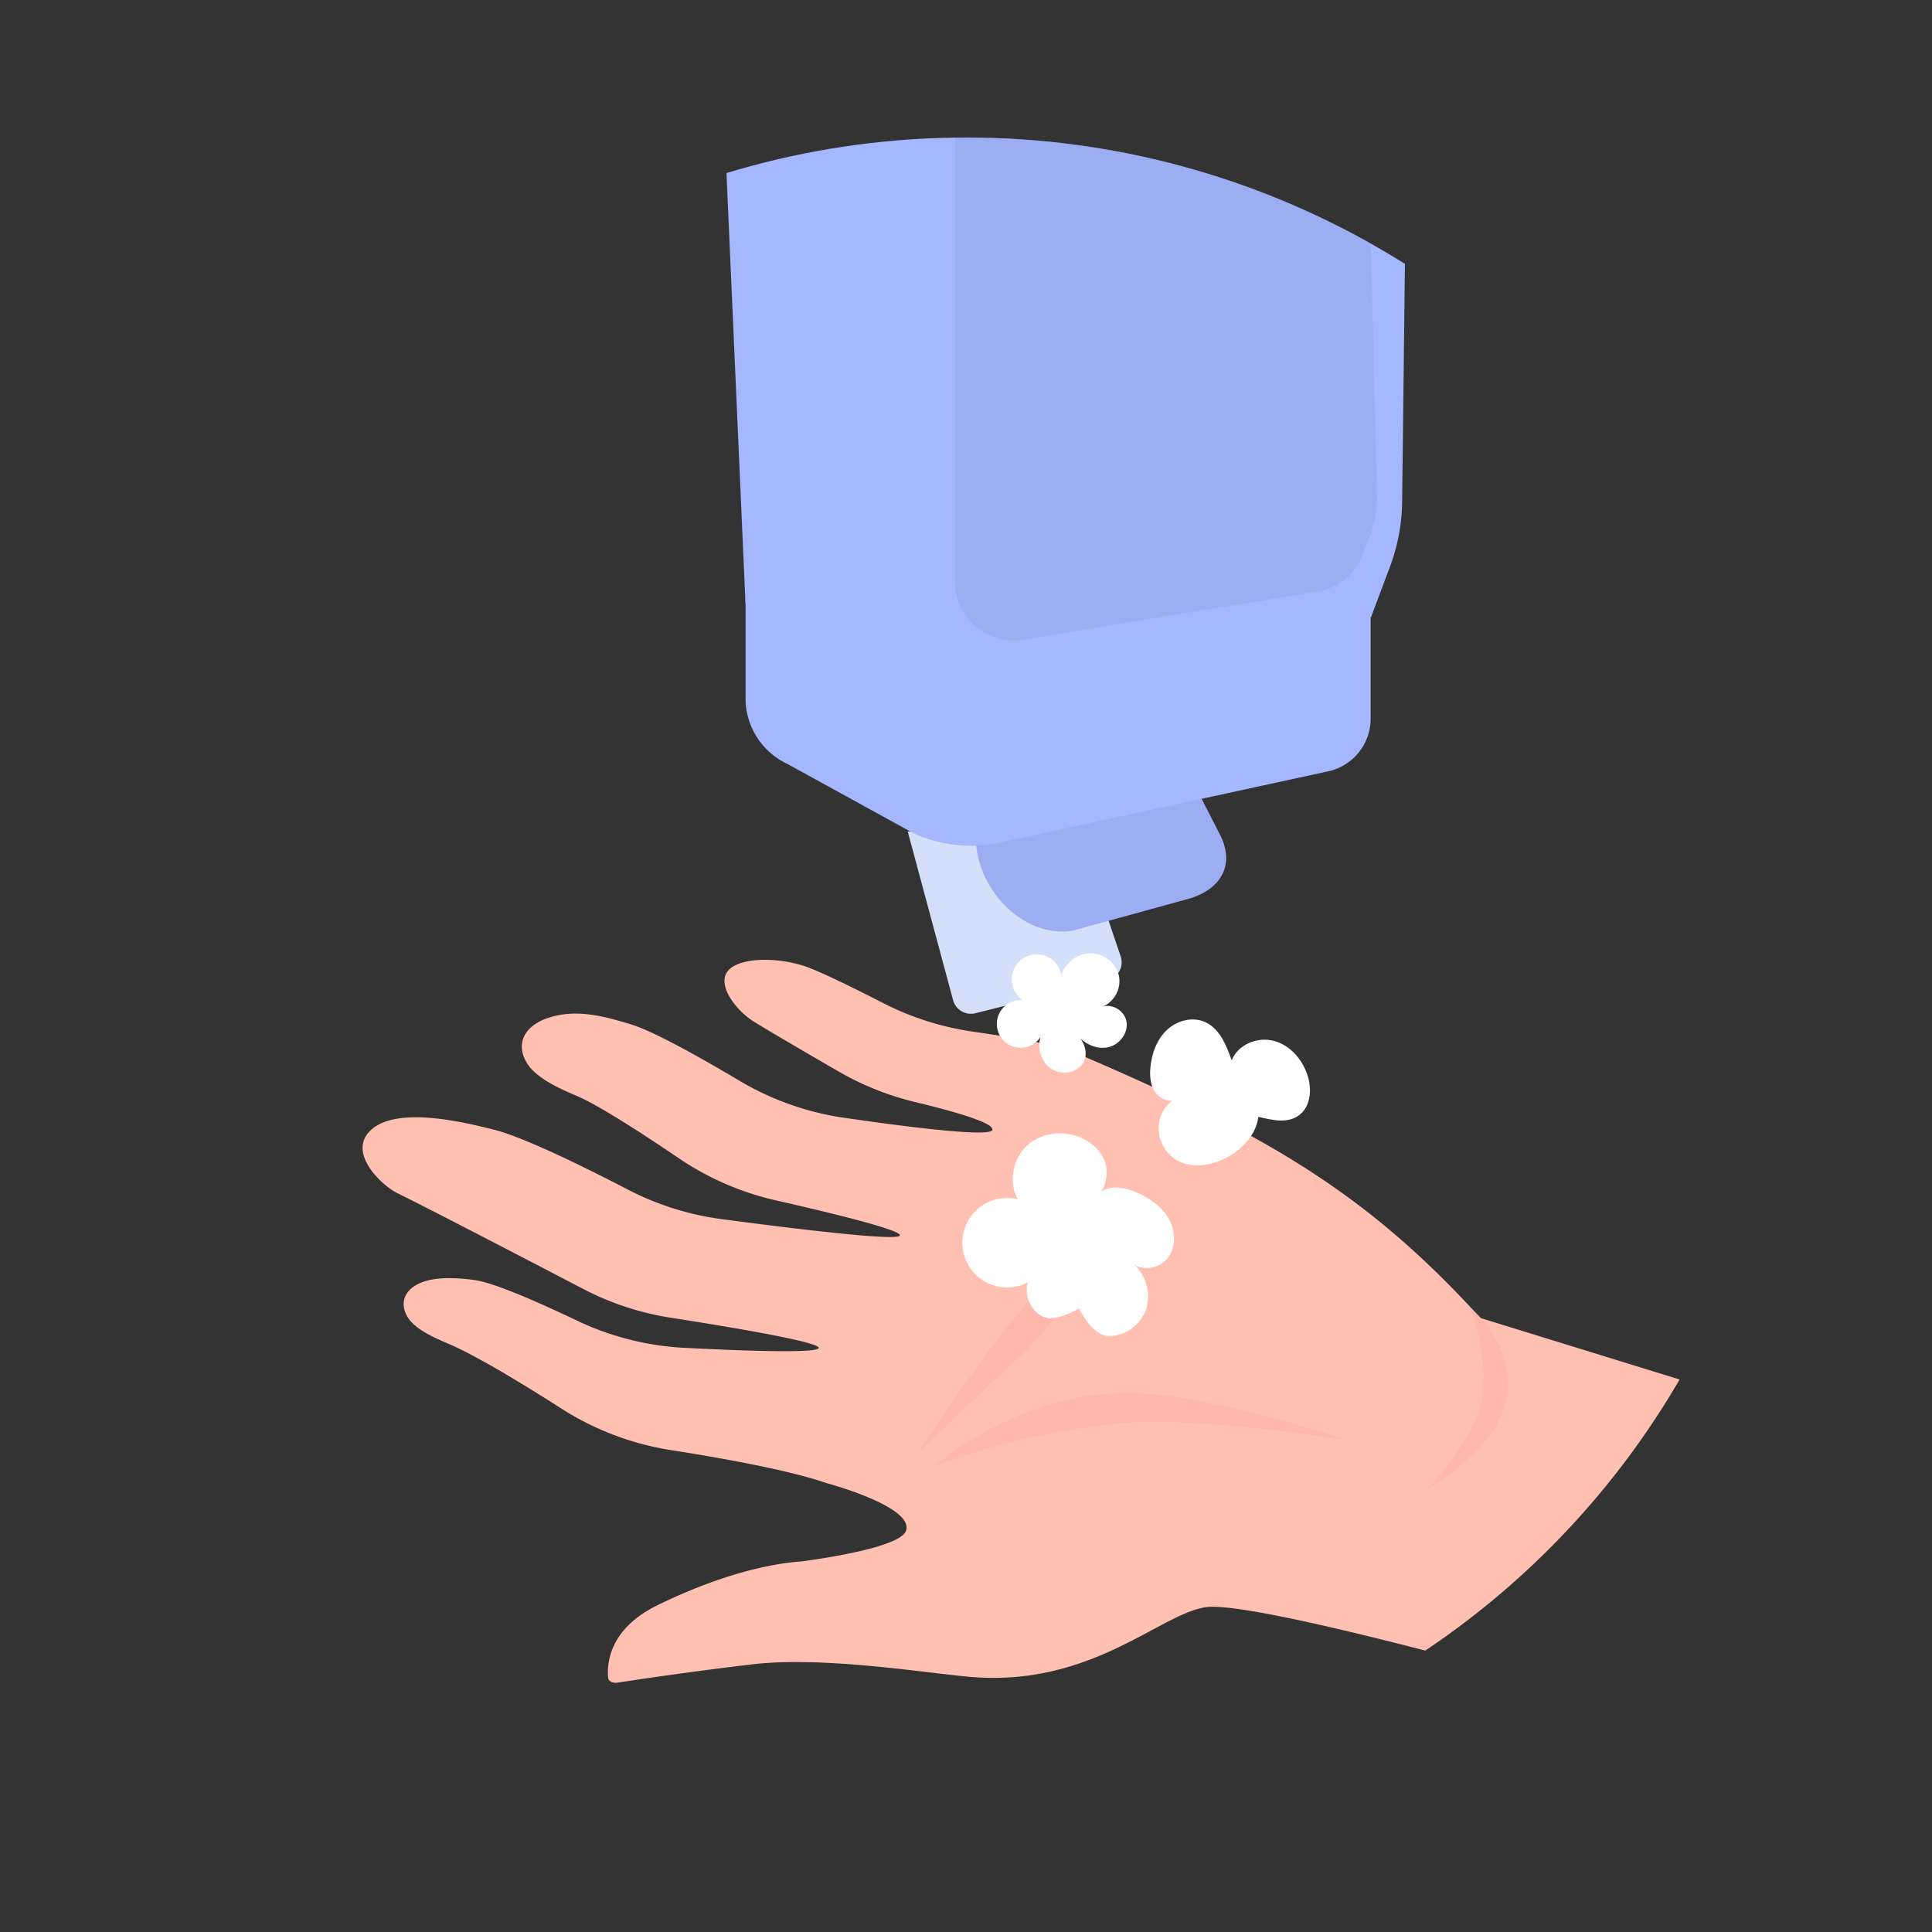<svg xmlns="http://www.w3.org/2000/svg" xmlns:xlink="http://www.w3.org/1999/xlink" width="800" height="800" viewBox="0 0 800 800">
  <rect x="0" y="0" width="800" height="800" fill="#333333" stroke="none"/>
  <defs>
    <clipPath id="clip-path">
      <circle id="Elipse_2" data-name="Elipse 2" cx="341.662" cy="341.662" r="341.662" transform="translate(83.567 766.891) rotate(-90)" fill="none"/>
    </clipPath>
    <clipPath id="clip-path-2">
      <circle id="Elipse_3" data-name="Elipse 3" cx="341.662" cy="341.662" r="341.662" transform="translate(0 654.675) rotate(-73.351)" fill="none"/>
    </clipPath>
    <clipPath id="clip-_2">
      <rect width="800" height="800"/>
    </clipPath>
  </defs>
  <g id="_2" data-name="2" clip-path="url(#clip-_2)">
    <g id="Grupo_13" data-name="Grupo 13" transform="translate(-25.181 -25.625)">
      <g id="Grupo_11" data-name="Grupo 11" transform="translate(0 0)">
        <g id="Grupo_5" data-name="Grupo 5" transform="translate(0 -1.002)">
          <g id="Grupo_4" data-name="Grupo 4" clip-path="url(#clip-path)">
            <g id="Grupo_3" data-name="Grupo 3" transform="translate(324.896 17.888)">
              <g id="Grupo_2" data-name="Grupo 2" transform="translate(0 50.461)">
                <path id="Trazado_1" data-name="Trazado 1" d="M466.539,99.215l-1.956,166.052a79.143,79.143,0,0,1-5.028,26.851L451.723,313,285.348,345.027a42.286,42.286,0,0,1-22.177-2.533l-70.5-35.337L183.7,104.151" transform="translate(-183.703 -99.215)" fill="#a5b7ff"/>
                <path id="Trazado_2" data-name="Trazado 2" d="M193.592,138.5l18.789,69.873a7.64,7.64,0,0,0,9.225,5.421l54.788-13.7a7.635,7.635,0,0,0,5.382-9.856l-15.385-45.378" transform="translate(-117.443 164.044)" fill="#d4e0fa"/>
                <path id="Trazado_3" data-name="Trazado 3" d="M288.872,136.274l9.117,17.834c7.023,12.914.916,23.625-13.283,27.413-.986.262-47.665,13.106-47.665,13.106-20.706,2.888-39.788-17.857-39.788-38.764" transform="translate(-92.913 149.095)" fill="#a5b7ff"/>
                <path id="Trazado_4" data-name="Trazado 4" d="M288.872,136.274l9.117,17.834c7.023,12.914.916,23.625-13.283,27.413-.986.262-47.665,13.106-47.665,13.106-20.706,2.888-39.788-17.857-39.788-38.764" transform="translate(-92.913 149.095)" fill="#8e9edc" opacity="0.4" style="mix-blend-mode: multiply;isolation: isolate"/>
              </g>
              <path id="Trazado_5" data-name="Trazado 5" d="M443.713,131.755V176.04a22.343,22.343,0,0,1-18.173,21.946L288.8,227.694a56.92,56.92,0,0,1-34.583-4.3l-51.985-28.584a29.988,29.988,0,0,1-17.357-27.206V125.933l70.936,33.558a42.747,42.747,0,0,0,23.294,2.7Z" transform="translate(-175.87 130.267)" fill="#a5b7ff"/>
              <path id="Trazado_6" data-name="Trazado 6" d="M196.139,92.662v249.67a24.3,24.3,0,0,0,28.484,23.94l121.913-20.013a23.6,23.6,0,0,0,18.158-14.7l3.042-7.785a45.669,45.669,0,0,0,3.111-17.742l-4.92-200Z" transform="translate(-100.377 -92.662)" fill="#8e9edc" opacity="0.4" style="mix-blend-mode: multiply;isolation: isolate"/>
            </g>
          </g>
        </g>
        <g id="Grupo_10" data-name="Grupo 10">
          <g id="Grupo_9" data-name="Grupo 9" clip-path="url(#clip-path-2)">
            <g id="Grupo_8" data-name="Grupo 8" transform="translate(175.33 423.063)">
              <g id="Grupo_6" data-name="Grupo 6">
                <path id="Trazado_7" data-name="Trazado 7" d="M728.282,324.818,647.643,442.973S532.406,410.454,513.3,413.358c-19.128,2.9-47.373,33.135-97.51,28.83-18.365-1.579-60.695-8.655-90.233-5.175-4.181.493-8.27,1-12.228,1.494-19.882,2.518-36.608,5.021-43.523,6.083l-.062.008c-1.894.3-3.65-.608-3.781-1.964-.57-5.752.254-20.229,20.352-30.07,25.558-12.505,46.133-17.2,59.324-18.135,0,0,40.866-5.005,43.623-12.667,3.6-10.041-32.8-19.775-32.8-19.775-15.609-5.437-44.123-10.5-64.691-13.714a118.436,118.436,0,0,1-45.463-17.357c-15.023-9.6-34.583-21.553-46.464-26.651-5.606-2.41-11.366-4.913-15.1-8.732s-4.951-9.348-1.109-13.391c5.59-5.906,17.6-5.56,27.074-4.243,8.34,1.163,27.259,9.587,42.075,16.656a117.618,117.618,0,0,0,44.809,11.4c23.355,1.193,54.989,2.372,55.543.069.554-2.518-37.362-8.825-61.233-12.536a117.4,117.4,0,0,1-36.361-11.966c-22.616-11.8-61.033-31.772-76.9-39.649-6.514-3.25-19.274-15.493-12.39-24.5,9.7-12.683,41.451-4.451,52.086-1.848,12.482,3.049,38.363,15.848,55.789,24.9a117.561,117.561,0,0,0,38.656,12.205c27.506,3.658,72.268,9.217,73.932,6.876,1.548-2.187-29.269-9.626-51.423-14.646a118.212,118.212,0,0,1-40.2-17.5c-14.084-9.541-32.588-21.6-41.544-25.465-6.93-2.988-14.061-6.106-18.773-10.8-4.69-4.713-6.43-11.451-1.994-16.618,4.143-4.8,12.621-7.061,20.329-6.923,7.724.131,14.931,2.256,21.946,4.335,9.595,2.849,29.955,14.361,45.209,23.432a117.766,117.766,0,0,0,43.284,15.355c24.911,3.619,60.294,8.186,61.457,5.075,1.132-3.034-17.773-8.186-32.172-11.635A118.666,118.666,0,0,1,361.1,191.355c-12.867-7.446-29.67-17.218-35.1-20.668-7.431-4.713-16.294-16.3-9.371-21.885,5.406-4.366,18.912-4.6,30.039-1.1,6.291,1.979,21.022,9.264,33,15.409a119.111,119.111,0,0,0,37.416,11.928c15.108,2.179,34.39,5.321,40.581,7.97,77.428,33.127,120.419,56.675,169.478,110.585Z" transform="translate(-164.28 -145.279)" fill="#ffc0b1"/>
              </g>
              <g id="Grupo_7" data-name="Grupo 7" transform="translate(230.012 96.12)" opacity="0.6" style="mix-blend-mode: multiply;isolation: isolate">
                <path id="Trazado_8" data-name="Trazado 8" d="M195.088,198.617a307.86,307.86,0,0,1,76.2-17.441c31.787-3.1,93.814,6.8,93.814,6.8s-56.944-19.251-89.925-19.4C228.608,168.378,195.088,198.617,195.088,198.617Z" transform="translate(-187.865 -85.298)" fill="#ffb1a7"/>
                <path id="Trazado_9" data-name="Trazado 9" d="M194.15,265.575s31.5-48.089,47.6-64.445,48.982-43.369,48.982-43.369-40.412,55.166-52.748,66.578C221.679,239.44,194.15,265.575,194.15,265.575Z" transform="translate(-194.15 -157.762)" fill="#ffb1a7"/>
                <path id="Trazado_10" data-name="Trazado 10" d="M240.147,164.028s10.188,27.791,2.118,45.494c-9.133,20.029-20.822,29.685-20.822,29.685s30.108-16.787,33.366-37.863C258.5,177.4,240.147,164.028,240.147,164.028Z" transform="translate(-11.276 -115.777)" fill="#ffb1a7"/>
              </g>
            </g>
          </g>
        </g>
      </g>
      <g id="Grupo_12" data-name="Grupo 12" transform="translate(423.785 420.357)">
        <path id="Trazado_11" data-name="Trazado 11" d="M230.026,230.584a12.253,12.253,0,0,1-6.507-14.276,18.526,18.526,0,1,1-4.074-34.4c-4.274-7.423-1.917-17.765,4.79-23.1s16.833-5.506,24.079-.939c3.765,2.372,6.892,6.076,7.685,10.457a15.911,15.911,0,0,1-2.072,10.472c4.1-2.888,9.78-1.787,14.4.169,5.39,2.287,10.519,5.745,13.46,10.8s3.257,11.928-.354,16.54-11.435,5.644-15.378,1.309a18.27,18.27,0,0,1,6.73,18.966c-1.9,6.869-8.724,12.151-15.848,11.92-6.938-.231-12.174-11.42-12.174-11.42S235.124,232.848,230.026,230.584Z" transform="translate(-196.545 -80.026)" fill="#fff"/>
        <path id="Trazado_12" data-name="Trazado 12" d="M232.032,192.555c-3.542,2.718-8.994,2.256-12.336-.716a12.151,12.151,0,0,1-3.25-12.267,9.849,9.849,0,1,1-7.169-15.185,10.322,10.322,0,1,1,15.786-10.319,13.109,13.109,0,0,1,12.067-9.14,12.286,12.286,0,0,1,11.774,9.279,11.581,11.581,0,0,1-7.138,13c4.235-1.8,9.579,1.579,10.3,6.122s-2.726,9.171-7.162,10.38c-4.312,1.17-8.794-.578-11.959-3.535C235.7,184.069,236.313,189.267,232.032,192.555Z" transform="translate(-184.189 -144.928)" fill="#fff"/>
        <path id="Trazado_13" data-name="Trazado 13" d="M211.259,199.141c-2.5-5.883-.608-13.476,4.674-17.072-3.149.477-6.284-1.633-7.8-4.435s-1.679-6.137-1.386-9.31c.531-5.683,2.58-11.412,6.7-15.362s10.526-5.744,15.763-3.488c6.16,2.657,8.994,9.641,11.212,15.963,2.5-6.568,10.673-9.9,17.472-8.085s11.928,7.847,14.007,14.561c1.694,5.467,1.255,12.205-3.15,15.863-4.967,4.127-11.743,2.333-17.311,1.024C249.5,205.879,219.483,218.508,211.259,199.141Z" transform="translate(-128.996 -121.082)" fill="#fff"/>
      </g>
    </g>
  </g>
</svg>
